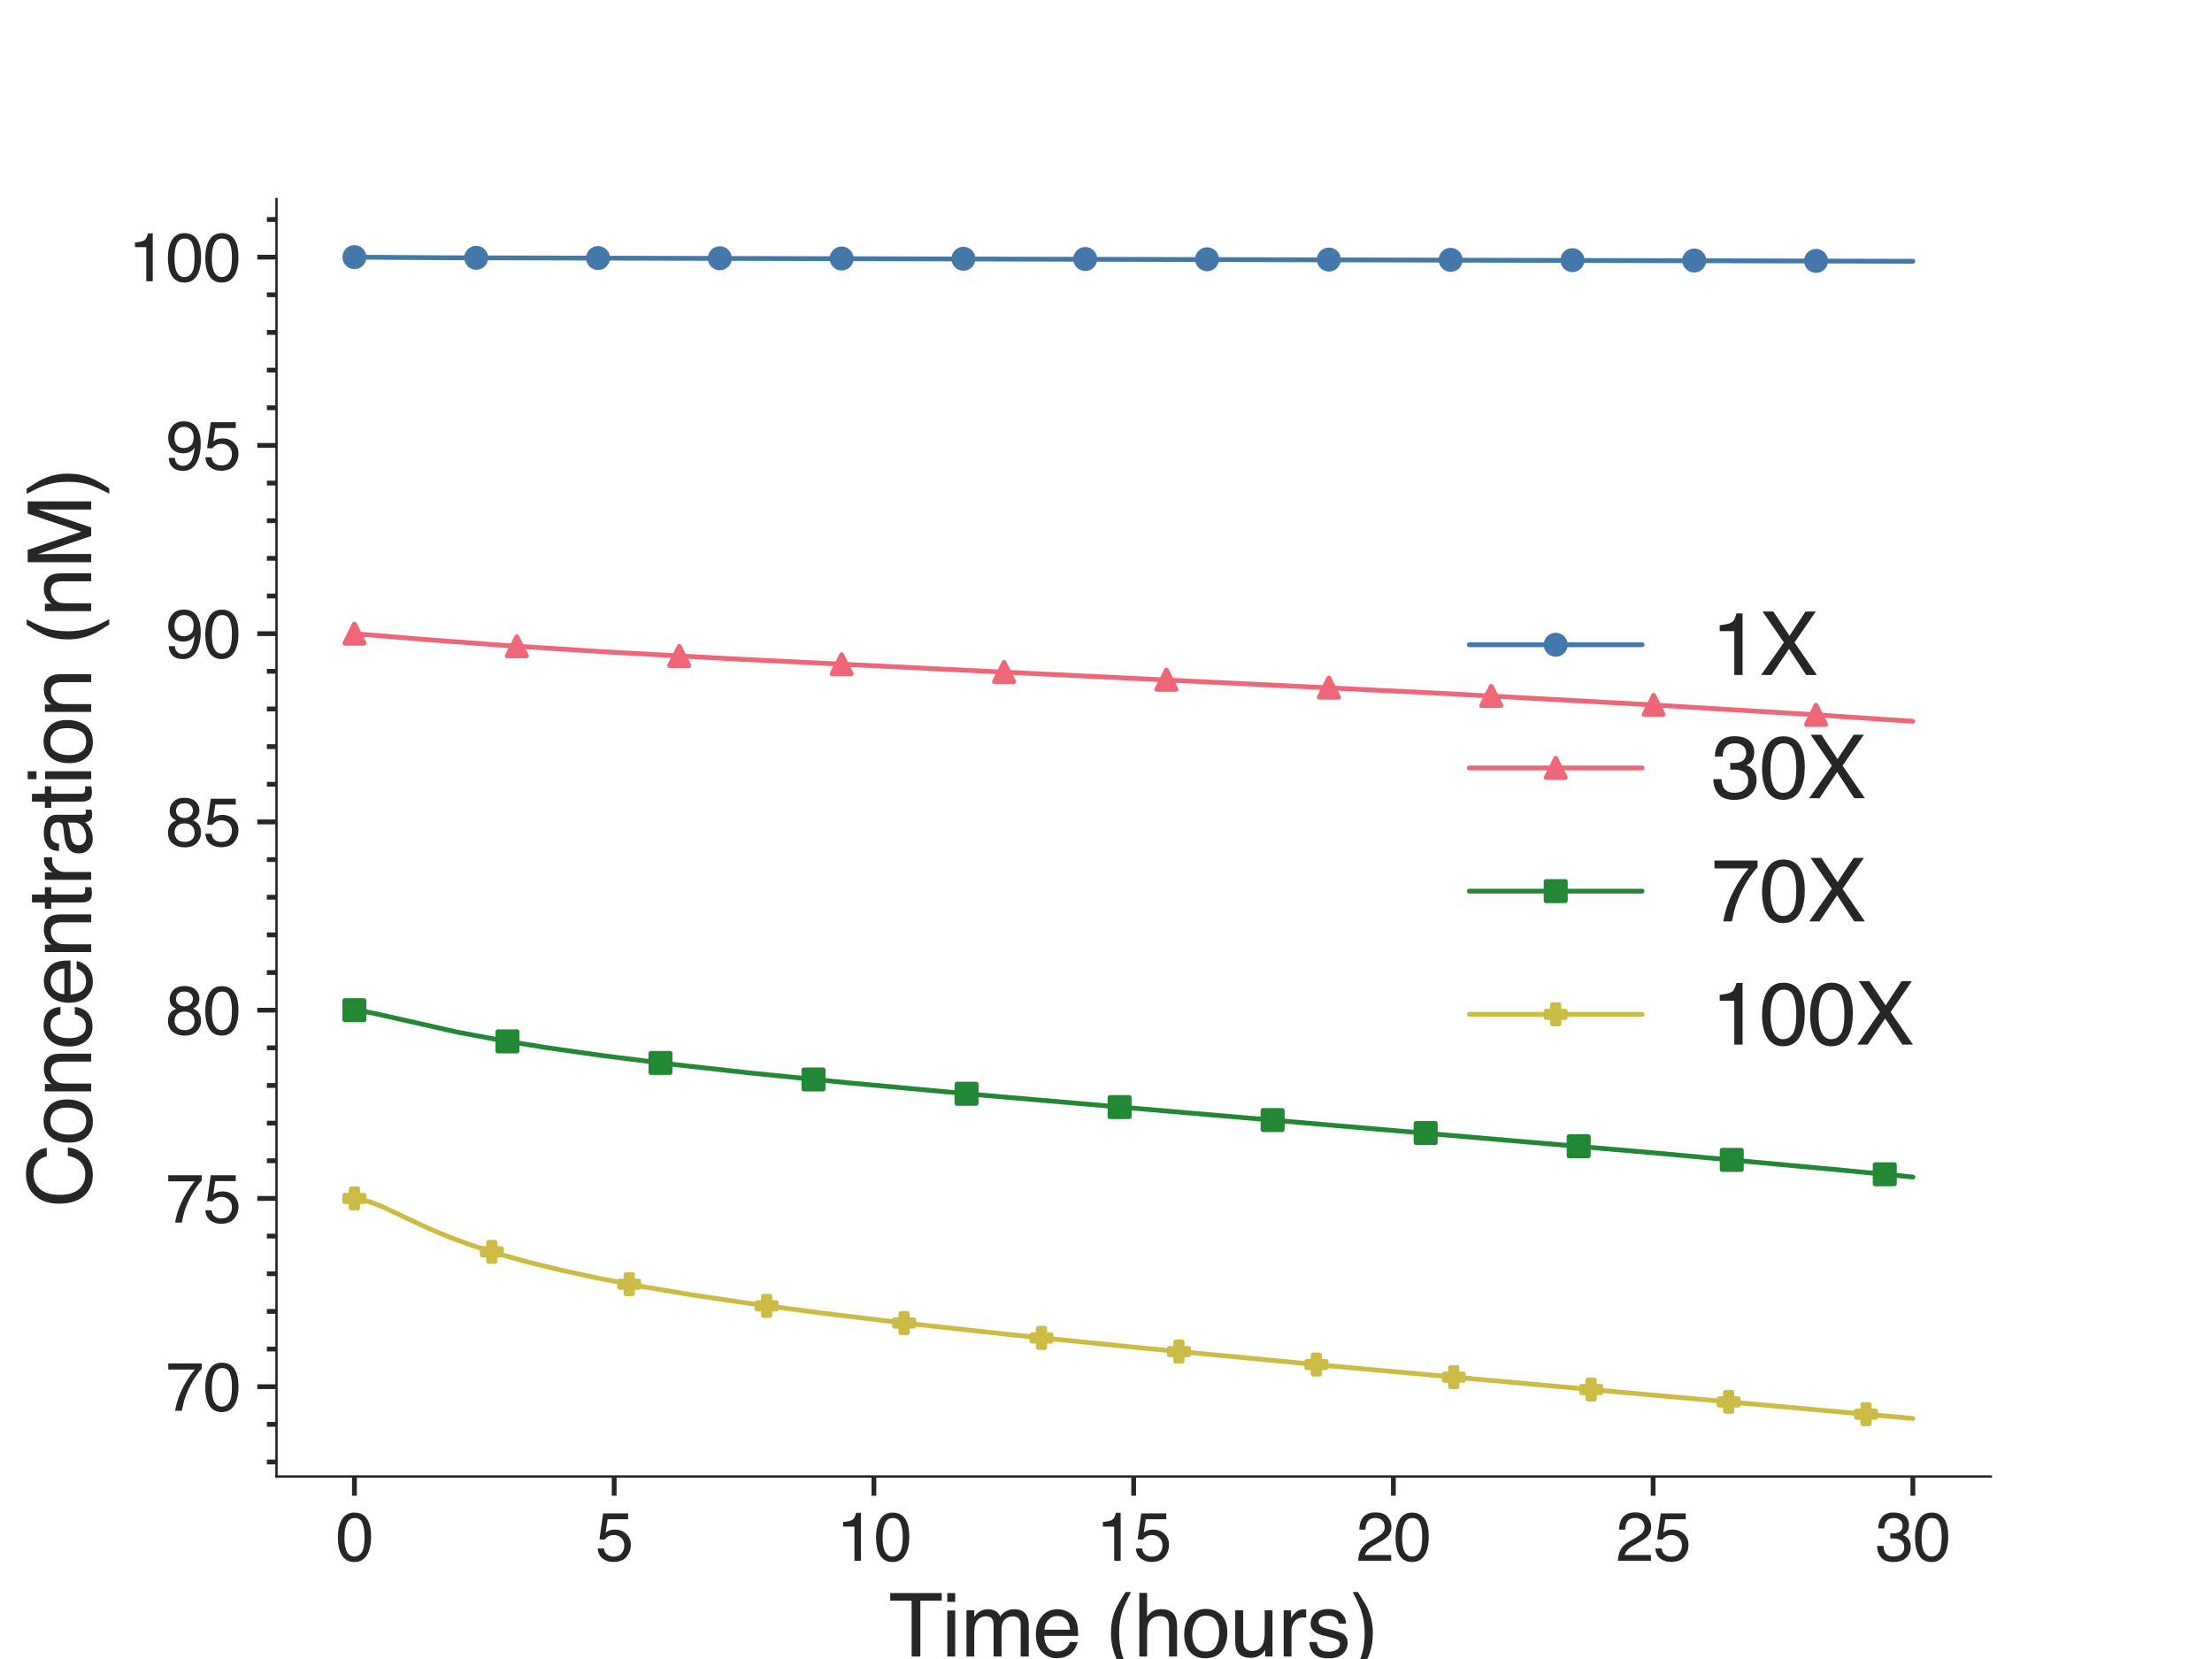 <?xml version="1.0" encoding="utf-8" standalone="no"?>
<!DOCTYPE svg PUBLIC "-//W3C//DTD SVG 1.1//EN"
  "http://www.w3.org/Graphics/SVG/1.1/DTD/svg11.dtd">
<svg xmlns:xlink="http://www.w3.org/1999/xlink" width="460.8pt" height="345.6pt" viewBox="0 0 460.8 345.6" xmlns="http://www.w3.org/2000/svg" version="1.1">
 <defs>
  <style type="text/css">*{stroke-linejoin: round; stroke-linecap: butt}</style>
 </defs>
 <g id="figure_1">
  <g id="patch_1">
   <path d="M 0 345.6 
L 460.8 345.6 
L 460.8 0 
L 0 0 
z
" style="fill: #ffffff"/>
  </g>
  <g id="axes_1">
   <g id="patch_2">
    <path d="M 57.6 307.584 
L 414.72 307.584 
L 414.72 41.472 
L 57.6 41.472 
z
" style="fill: #ffffff"/>
   </g>
   <g id="matplotlib.axis_1">
    <g id="xtick_1">
     <g id="line2d_1">
      <defs>
       <path id="mb71933f992" d="M 0 0 
L 0 4 
" style="stroke: #262626"/>
      </defs>
      <g>
       <use xlink:href="#mb71933f992" x="73.833" y="307.584" style="fill: #262626; stroke: #262626"/>
      </g>
     </g>
     <g id="text_1">
      <!-- 0 -->
      <g style="fill: #262626" transform="translate(69.94 325.127)scale(0.14 -0.14)">
       <defs>
        <path id="Helvetica-30" d="M 1731 4475 
Q 2600 4475 2988 3759 
Q 3288 3206 3288 2244 
Q 3288 1331 3016 734 
Q 2622 -122 1728 -122 
Q 922 -122 528 578 
Q 200 1163 200 2147 
Q 200 2909 397 3456 
Q 766 4475 1731 4475 
z
M 1725 391 
Q 2163 391 2422 778 
Q 2681 1166 2681 2222 
Q 2681 2984 2493 3476 
Q 2306 3969 1766 3969 
Q 1269 3969 1039 3501 
Q 809 3034 809 2125 
Q 809 1441 956 1025 
Q 1181 391 1725 391 
z
" transform="scale(0.016)"/>
       </defs>
       <use xlink:href="#Helvetica-30"/>
      </g>
     </g>
    </g>
    <g id="xtick_2">
     <g id="line2d_2">
      <g>
       <use xlink:href="#mb71933f992" x="127.942" y="307.584" style="fill: #262626; stroke: #262626"/>
      </g>
     </g>
     <g id="text_2">
      <!-- 5 -->
      <g style="fill: #262626" transform="translate(124.049 325.127)scale(0.14 -0.14)">
       <defs>
        <path id="Helvetica-35" d="M 791 1141 
Q 847 659 1238 475 
Q 1438 381 1700 381 
Q 2200 381 2440 700 
Q 2681 1019 2681 1406 
Q 2681 1875 2395 2131 
Q 2109 2388 1709 2388 
Q 1419 2388 1211 2275 
Q 1003 2163 856 1963 
L 369 1991 
L 709 4400 
L 3034 4400 
L 3034 3856 
L 1131 3856 
L 941 2613 
Q 1097 2731 1238 2791 
Q 1488 2894 1816 2894 
Q 2431 2894 2859 2497 
Q 3288 2100 3288 1491 
Q 3288 856 2895 371 
Q 2503 -113 1644 -113 
Q 1097 -113 676 195 
Q 256 503 206 1141 
L 791 1141 
z
" transform="scale(0.016)"/>
       </defs>
       <use xlink:href="#Helvetica-35"/>
      </g>
     </g>
    </g>
    <g id="xtick_3">
     <g id="line2d_3">
      <g>
       <use xlink:href="#mb71933f992" x="182.051" y="307.584" style="fill: #262626; stroke: #262626"/>
      </g>
     </g>
     <g id="text_3">
      <!-- 10 -->
      <g style="fill: #262626" transform="translate(174.266 325.127)scale(0.14 -0.14)">
       <defs>
        <path id="Helvetica-31" d="M 613 3169 
L 613 3600 
Q 1222 3659 1462 3798 
Q 1703 3938 1822 4456 
L 2266 4456 
L 2266 0 
L 1666 0 
L 1666 3169 
L 613 3169 
z
" transform="scale(0.016)"/>
       </defs>
       <use xlink:href="#Helvetica-31"/>
       <use xlink:href="#Helvetica-30" x="55.615"/>
      </g>
     </g>
    </g>
    <g id="xtick_4">
     <g id="line2d_4">
      <g>
       <use xlink:href="#mb71933f992" x="236.16" y="307.584" style="fill: #262626; stroke: #262626"/>
      </g>
     </g>
     <g id="text_4">
      <!-- 15 -->
      <g style="fill: #262626" transform="translate(228.375 325.127)scale(0.14 -0.14)">
       <use xlink:href="#Helvetica-31"/>
       <use xlink:href="#Helvetica-35" x="55.615"/>
      </g>
     </g>
    </g>
    <g id="xtick_5">
     <g id="line2d_5">
      <g>
       <use xlink:href="#mb71933f992" x="290.269" y="307.584" style="fill: #262626; stroke: #262626"/>
      </g>
     </g>
     <g id="text_5">
      <!-- 20 -->
      <g style="fill: #262626" transform="translate(282.484 325.127)scale(0.14 -0.14)">
       <defs>
        <path id="Helvetica-32" d="M 200 0 
Q 231 578 439 1006 
Q 647 1434 1250 1784 
L 1850 2131 
Q 2253 2366 2416 2531 
Q 2672 2791 2672 3125 
Q 2672 3516 2437 3745 
Q 2203 3975 1813 3975 
Q 1234 3975 1013 3538 
Q 894 3303 881 2888 
L 309 2888 
Q 319 3472 525 3841 
Q 891 4491 1816 4491 
Q 2584 4491 2939 4075 
Q 3294 3659 3294 3150 
Q 3294 2613 2916 2231 
Q 2697 2009 2131 1694 
L 1703 1456 
Q 1397 1288 1222 1134 
Q 909 863 828 531 
L 3272 531 
L 3272 0 
L 200 0 
z
" transform="scale(0.016)"/>
       </defs>
       <use xlink:href="#Helvetica-32"/>
       <use xlink:href="#Helvetica-30" x="55.615"/>
      </g>
     </g>
    </g>
    <g id="xtick_6">
     <g id="line2d_6">
      <g>
       <use xlink:href="#mb71933f992" x="344.378" y="307.584" style="fill: #262626; stroke: #262626"/>
      </g>
     </g>
     <g id="text_6">
      <!-- 25 -->
      <g style="fill: #262626" transform="translate(336.593 325.127)scale(0.14 -0.14)">
       <use xlink:href="#Helvetica-32"/>
       <use xlink:href="#Helvetica-35" x="55.615"/>
      </g>
     </g>
    </g>
    <g id="xtick_7">
     <g id="line2d_7">
      <g>
       <use xlink:href="#mb71933f992" x="398.487" y="307.584" style="fill: #262626; stroke: #262626"/>
      </g>
     </g>
     <g id="text_7">
      <!-- 30 -->
      <g style="fill: #262626" transform="translate(390.702 325.127)scale(0.14 -0.14)">
       <defs>
        <path id="Helvetica-33" d="M 1663 -122 
Q 869 -122 511 314 
Q 153 750 153 1375 
L 741 1375 
Q 778 941 903 744 
Q 1122 391 1694 391 
Q 2138 391 2406 628 
Q 2675 866 2675 1241 
Q 2675 1703 2392 1887 
Q 2109 2072 1606 2072 
Q 1550 2072 1492 2070 
Q 1434 2069 1375 2066 
L 1375 2563 
Q 1463 2553 1522 2550 
Q 1581 2547 1650 2547 
Q 1966 2547 2169 2647 
Q 2525 2822 2525 3272 
Q 2525 3606 2287 3787 
Q 2050 3969 1734 3969 
Q 1172 3969 956 3594 
Q 838 3388 822 3006 
L 266 3006 
Q 266 3506 466 3856 
Q 809 4481 1675 4481 
Q 2359 4481 2734 4176 
Q 3109 3872 3109 3294 
Q 3109 2881 2888 2625 
Q 2750 2466 2531 2375 
Q 2884 2278 3082 2001 
Q 3281 1725 3281 1325 
Q 3281 684 2859 281 
Q 2438 -122 1663 -122 
z
" transform="scale(0.016)"/>
       </defs>
       <use xlink:href="#Helvetica-33"/>
       <use xlink:href="#Helvetica-30" x="55.615"/>
      </g>
     </g>
    </g>
    <g id="text_8">
     <!-- Time (hours) -->
     <g style="fill: #262626" transform="translate(185.157 345.089)scale(0.18 -0.18)">
      <defs>
       <path id="Helvetica-54" d="M 3828 4591 
L 3828 4044 
L 2281 4044 
L 2281 0 
L 1650 0 
L 1650 4044 
L 103 4044 
L 103 4591 
L 3828 4591 
z
" transform="scale(0.016)"/>
       <path id="Helvetica-69" d="M 413 3331 
L 984 3331 
L 984 0 
L 413 0 
L 413 3331 
z
M 413 4591 
L 984 4591 
L 984 3953 
L 413 3953 
L 413 4591 
z
" transform="scale(0.016)"/>
       <path id="Helvetica-6d" d="M 413 3347 
L 969 3347 
L 969 2872 
Q 1169 3119 1331 3231 
Q 1609 3422 1963 3422 
Q 2363 3422 2606 3225 
Q 2744 3113 2856 2894 
Q 3044 3163 3297 3292 
Q 3550 3422 3866 3422 
Q 4541 3422 4784 2934 
Q 4916 2672 4916 2228 
L 4916 0 
L 4331 0 
L 4331 2325 
Q 4331 2659 4164 2784 
Q 3997 2909 3756 2909 
Q 3425 2909 3186 2687 
Q 2947 2466 2947 1947 
L 2947 0 
L 2375 0 
L 2375 2184 
Q 2375 2525 2294 2681 
Q 2166 2916 1816 2916 
Q 1497 2916 1236 2669 
Q 975 2422 975 1775 
L 975 0 
L 413 0 
L 413 3347 
z
" transform="scale(0.016)"/>
       <path id="Helvetica-65" d="M 1806 3422 
Q 2163 3422 2497 3255 
Q 2831 3088 3006 2822 
Q 3175 2569 3231 2231 
Q 3281 2000 3281 1494 
L 828 1494 
Q 844 984 1069 676 
Q 1294 369 1766 369 
Q 2206 369 2469 659 
Q 2619 828 2681 1050 
L 3234 1050 
Q 3213 866 3089 639 
Q 2966 413 2813 269 
Q 2556 19 2178 -69 
Q 1975 -119 1719 -119 
Q 1094 -119 659 336 
Q 225 791 225 1609 
Q 225 2416 662 2919 
Q 1100 3422 1806 3422 
z
M 2703 1941 
Q 2669 2306 2544 2525 
Q 2313 2931 1772 2931 
Q 1384 2931 1121 2651 
Q 859 2372 844 1941 
L 2703 1941 
z
M 1753 3428 
L 1753 3428 
z
" transform="scale(0.016)"/>
       <path id="Helvetica-20" transform="scale(0.016)"/>
       <path id="Helvetica-28" d="M 1894 4666 
Q 1403 3713 1256 3263 
Q 1034 2578 1034 1681 
Q 1034 775 1288 25 
Q 1444 -438 1903 -1306 
L 1525 -1306 
Q 1069 -594 959 -397 
Q 850 -200 722 138 
Q 547 600 478 1125 
Q 444 1397 444 1644 
Q 444 2569 734 3291 
Q 919 3750 1503 4666 
L 1894 4666 
z
" transform="scale(0.016)"/>
       <path id="Helvetica-68" d="M 413 4606 
L 975 4606 
L 975 2894 
Q 1175 3147 1334 3250 
Q 1606 3428 2013 3428 
Q 2741 3428 3000 2919 
Q 3141 2641 3141 2147 
L 3141 0 
L 2563 0 
L 2563 2109 
Q 2563 2478 2469 2650 
Q 2316 2925 1894 2925 
Q 1544 2925 1259 2684 
Q 975 2444 975 1775 
L 975 0 
L 413 0 
L 413 4606 
z
" transform="scale(0.016)"/>
       <path id="Helvetica-6f" d="M 1741 363 
Q 2300 363 2508 786 
Q 2716 1209 2716 1728 
Q 2716 2197 2566 2491 
Q 2328 2953 1747 2953 
Q 1231 2953 997 2559 
Q 763 2166 763 1609 
Q 763 1075 997 719 
Q 1231 363 1741 363 
z
M 1763 3444 
Q 2409 3444 2856 3012 
Q 3303 2581 3303 1744 
Q 3303 934 2909 406 
Q 2516 -122 1688 -122 
Q 997 -122 590 345 
Q 184 813 184 1600 
Q 184 2444 612 2944 
Q 1041 3444 1763 3444 
z
M 1744 3428 
L 1744 3428 
z
" transform="scale(0.016)"/>
       <path id="Helvetica-75" d="M 975 3347 
L 975 1125 
Q 975 869 1056 706 
Q 1206 406 1616 406 
Q 2203 406 2416 931 
Q 2531 1213 2531 1703 
L 2531 3347 
L 3094 3347 
L 3094 0 
L 2563 0 
L 2569 494 
Q 2459 303 2297 172 
Q 1975 -91 1516 -91 
Q 800 -91 541 388 
Q 400 644 400 1072 
L 400 3347 
L 975 3347 
z
M 1747 3428 
L 1747 3428 
z
" transform="scale(0.016)"/>
       <path id="Helvetica-72" d="M 428 3347 
L 963 3347 
L 963 2769 
Q 1028 2938 1284 3180 
Q 1541 3422 1875 3422 
Q 1891 3422 1928 3419 
Q 1966 3416 2056 3406 
L 2056 2813 
Q 2006 2822 1964 2825 
Q 1922 2828 1872 2828 
Q 1447 2828 1219 2554 
Q 991 2281 991 1925 
L 991 0 
L 428 0 
L 428 3347 
z
" transform="scale(0.016)"/>
       <path id="Helvetica-73" d="M 747 1050 
Q 772 769 888 619 
Q 1100 347 1625 347 
Q 1938 347 2175 483 
Q 2413 619 2413 903 
Q 2413 1119 2222 1231 
Q 2100 1300 1741 1391 
L 1294 1503 
Q 866 1609 663 1741 
Q 300 1969 300 2372 
Q 300 2847 642 3140 
Q 984 3434 1563 3434 
Q 2319 3434 2653 2991 
Q 2863 2709 2856 2384 
L 2325 2384 
Q 2309 2575 2191 2731 
Q 1997 2953 1519 2953 
Q 1200 2953 1036 2831 
Q 872 2709 872 2509 
Q 872 2291 1088 2159 
Q 1213 2081 1456 2022 
L 1828 1931 
Q 2434 1784 2641 1647 
Q 2969 1431 2969 969 
Q 2969 522 2630 197 
Q 2291 -128 1597 -128 
Q 850 -128 539 211 
Q 228 550 206 1050 
L 747 1050 
z
M 1578 3428 
L 1578 3428 
z
" transform="scale(0.016)"/>
       <path id="Helvetica-29" d="M 222 -1306 
Q 719 -338 863 106 
Q 1081 778 1081 1681 
Q 1081 2584 828 3334 
Q 672 3797 213 4666 
L 591 4666 
Q 1072 3897 1173 3717 
Q 1275 3538 1394 3222 
Q 1544 2831 1608 2450 
Q 1672 2069 1672 1716 
Q 1672 791 1378 66 
Q 1194 -400 613 -1306 
L 222 -1306 
z
" transform="scale(0.016)"/>
      </defs>
      <use xlink:href="#Helvetica-54"/>
      <use xlink:href="#Helvetica-69" x="61.084"/>
      <use xlink:href="#Helvetica-6d" x="83.301"/>
      <use xlink:href="#Helvetica-65" x="166.602"/>
      <use xlink:href="#Helvetica-20" x="222.217"/>
      <use xlink:href="#Helvetica-28" x="250"/>
      <use xlink:href="#Helvetica-68" x="283.301"/>
      <use xlink:href="#Helvetica-6f" x="338.916"/>
      <use xlink:href="#Helvetica-75" x="394.531"/>
      <use xlink:href="#Helvetica-72" x="450.146"/>
      <use xlink:href="#Helvetica-73" x="483.447"/>
      <use xlink:href="#Helvetica-29" x="533.447"/>
     </g>
    </g>
   </g>
   <g id="matplotlib.axis_2">
    <g id="ytick_1">
     <g id="line2d_8">
      <defs>
       <path id="m2bfbd1e7ab" d="M 0 0 
L -4 0 
" style="stroke: #262626"/>
      </defs>
      <g>
       <use xlink:href="#m2bfbd1e7ab" x="57.6" y="288.872" style="fill: #262626; stroke: #262626"/>
      </g>
     </g>
     <g id="text_9">
      <!-- 70 -->
      <g style="fill: #262626" transform="translate(34.529 293.894)scale(0.14 -0.14)">
       <defs>
        <path id="Helvetica-37" d="M 3347 4400 
L 3347 3909 
Q 3131 3700 2773 3181 
Q 2416 2663 2141 2063 
Q 1869 1478 1728 997 
Q 1638 688 1494 0 
L 872 0 
Q 1084 1281 1809 2550 
Q 2238 3294 2709 3834 
L 234 3834 
L 234 4400 
L 3347 4400 
z
" transform="scale(0.016)"/>
       </defs>
       <use xlink:href="#Helvetica-37"/>
       <use xlink:href="#Helvetica-30" x="55.615"/>
      </g>
     </g>
    </g>
    <g id="ytick_2">
     <g id="line2d_9">
      <g>
       <use xlink:href="#m2bfbd1e7ab" x="57.6" y="249.655" style="fill: #262626; stroke: #262626"/>
      </g>
     </g>
     <g id="text_10">
      <!-- 75 -->
      <g style="fill: #262626" transform="translate(34.529 254.676)scale(0.14 -0.14)">
       <use xlink:href="#Helvetica-37"/>
       <use xlink:href="#Helvetica-35" x="55.615"/>
      </g>
     </g>
    </g>
    <g id="ytick_3">
     <g id="line2d_10">
      <g>
       <use xlink:href="#m2bfbd1e7ab" x="57.6" y="210.438" style="fill: #262626; stroke: #262626"/>
      </g>
     </g>
     <g id="text_11">
      <!-- 80 -->
      <g style="fill: #262626" transform="translate(34.529 215.459)scale(0.14 -0.14)">
       <defs>
        <path id="Helvetica-38" d="M 1741 2600 
Q 2113 2600 2322 2808 
Q 2531 3016 2531 3303 
Q 2531 3553 2331 3762 
Q 2131 3972 1722 3972 
Q 1316 3972 1134 3762 
Q 953 3553 953 3272 
Q 953 2956 1187 2778 
Q 1422 2600 1741 2600 
z
M 1775 384 
Q 2166 384 2423 595 
Q 2681 806 2681 1225 
Q 2681 1659 2415 1884 
Q 2150 2109 1734 2109 
Q 1331 2109 1076 1879 
Q 822 1650 822 1244 
Q 822 894 1055 639 
Q 1288 384 1775 384 
z
M 975 2384 
Q 741 2484 609 2619 
Q 363 2869 363 3269 
Q 363 3769 725 4128 
Q 1088 4488 1753 4488 
Q 2397 4488 2762 4148 
Q 3128 3809 3128 3356 
Q 3128 2938 2916 2678 
Q 2797 2531 2547 2391 
Q 2825 2263 2984 2097 
Q 3281 1784 3281 1284 
Q 3281 694 2884 283 
Q 2488 -128 1763 -128 
Q 1109 -128 657 226 
Q 206 581 206 1256 
Q 206 1653 400 1942 
Q 594 2231 975 2384 
z
" transform="scale(0.016)"/>
       </defs>
       <use xlink:href="#Helvetica-38"/>
       <use xlink:href="#Helvetica-30" x="55.615"/>
      </g>
     </g>
    </g>
    <g id="ytick_4">
     <g id="line2d_11">
      <g>
       <use xlink:href="#m2bfbd1e7ab" x="57.6" y="171.22" style="fill: #262626; stroke: #262626"/>
      </g>
     </g>
     <g id="text_12">
      <!-- 85 -->
      <g style="fill: #262626" transform="translate(34.529 176.242)scale(0.14 -0.14)">
       <use xlink:href="#Helvetica-38"/>
       <use xlink:href="#Helvetica-35" x="55.615"/>
      </g>
     </g>
    </g>
    <g id="ytick_5">
     <g id="line2d_12">
      <g>
       <use xlink:href="#m2bfbd1e7ab" x="57.6" y="132.003" style="fill: #262626; stroke: #262626"/>
      </g>
     </g>
     <g id="text_13">
      <!-- 90 -->
      <g style="fill: #262626" transform="translate(34.529 137.024)scale(0.14 -0.14)">
       <defs>
        <path id="Helvetica-39" d="M 850 1081 
Q 875 616 1209 438 
Q 1381 344 1597 344 
Q 2000 344 2284 680 
Q 2569 1016 2688 2044 
Q 2500 1747 2223 1626 
Q 1947 1506 1628 1506 
Q 981 1506 604 1909 
Q 228 2313 228 2947 
Q 228 3556 600 4018 
Q 972 4481 1697 4481 
Q 2675 4481 3047 3600 
Q 3253 3116 3253 2388 
Q 3253 1566 3006 931 
Q 2597 -125 1619 -125 
Q 963 -125 622 219 
Q 281 563 281 1081 
L 850 1081 
z
M 1703 2000 
Q 2038 2000 2314 2220 
Q 2591 2441 2591 2991 
Q 2591 3484 2342 3726 
Q 2094 3969 1709 3969 
Q 1297 3969 1055 3692 
Q 813 3416 813 2953 
Q 813 2516 1025 2258 
Q 1238 2000 1703 2000 
z
" transform="scale(0.016)"/>
       </defs>
       <use xlink:href="#Helvetica-39"/>
       <use xlink:href="#Helvetica-30" x="55.615"/>
      </g>
     </g>
    </g>
    <g id="ytick_6">
     <g id="line2d_13">
      <g>
       <use xlink:href="#m2bfbd1e7ab" x="57.6" y="92.785" style="fill: #262626; stroke: #262626"/>
      </g>
     </g>
     <g id="text_14">
      <!-- 95 -->
      <g style="fill: #262626" transform="translate(34.529 97.807)scale(0.14 -0.14)">
       <use xlink:href="#Helvetica-39"/>
       <use xlink:href="#Helvetica-35" x="55.615"/>
      </g>
     </g>
    </g>
    <g id="ytick_7">
     <g id="line2d_14">
      <g>
       <use xlink:href="#m2bfbd1e7ab" x="57.6" y="53.568" style="fill: #262626; stroke: #262626"/>
      </g>
     </g>
     <g id="text_15">
      <!-- 100 -->
      <g style="fill: #262626" transform="translate(26.744 58.589)scale(0.14 -0.14)">
       <use xlink:href="#Helvetica-31"/>
       <use xlink:href="#Helvetica-30" x="55.615"/>
       <use xlink:href="#Helvetica-30" x="111.23"/>
      </g>
     </g>
    </g>
    <g id="ytick_8">
     <g id="line2d_15">
      <defs>
       <path id="mfc5951a2f0" d="M 0 0 
L -2 0 
" style="stroke: #262626"/>
      </defs>
      <g>
       <use xlink:href="#mfc5951a2f0" x="57.6" y="304.559" style="fill: #262626; stroke: #262626"/>
      </g>
     </g>
    </g>
    <g id="ytick_9">
     <g id="line2d_16">
      <g>
       <use xlink:href="#mfc5951a2f0" x="57.6" y="296.716" style="fill: #262626; stroke: #262626"/>
      </g>
     </g>
    </g>
    <g id="ytick_10">
     <g id="line2d_17">
      <g>
       <use xlink:href="#mfc5951a2f0" x="57.6" y="281.029" style="fill: #262626; stroke: #262626"/>
      </g>
     </g>
    </g>
    <g id="ytick_11">
     <g id="line2d_18">
      <g>
       <use xlink:href="#mfc5951a2f0" x="57.6" y="273.185" style="fill: #262626; stroke: #262626"/>
      </g>
     </g>
    </g>
    <g id="ytick_12">
     <g id="line2d_19">
      <g>
       <use xlink:href="#mfc5951a2f0" x="57.6" y="265.342" style="fill: #262626; stroke: #262626"/>
      </g>
     </g>
    </g>
    <g id="ytick_13">
     <g id="line2d_20">
      <g>
       <use xlink:href="#mfc5951a2f0" x="57.6" y="257.499" style="fill: #262626; stroke: #262626"/>
      </g>
     </g>
    </g>
    <g id="ytick_14">
     <g id="line2d_21">
      <g>
       <use xlink:href="#mfc5951a2f0" x="57.6" y="241.812" style="fill: #262626; stroke: #262626"/>
      </g>
     </g>
    </g>
    <g id="ytick_15">
     <g id="line2d_22">
      <g>
       <use xlink:href="#mfc5951a2f0" x="57.6" y="233.968" style="fill: #262626; stroke: #262626"/>
      </g>
     </g>
    </g>
    <g id="ytick_16">
     <g id="line2d_23">
      <g>
       <use xlink:href="#mfc5951a2f0" x="57.6" y="226.125" style="fill: #262626; stroke: #262626"/>
      </g>
     </g>
    </g>
    <g id="ytick_17">
     <g id="line2d_24">
      <g>
       <use xlink:href="#mfc5951a2f0" x="57.6" y="218.281" style="fill: #262626; stroke: #262626"/>
      </g>
     </g>
    </g>
    <g id="ytick_18">
     <g id="line2d_25">
      <g>
       <use xlink:href="#mfc5951a2f0" x="57.6" y="202.594" style="fill: #262626; stroke: #262626"/>
      </g>
     </g>
    </g>
    <g id="ytick_19">
     <g id="line2d_26">
      <g>
       <use xlink:href="#mfc5951a2f0" x="57.6" y="194.751" style="fill: #262626; stroke: #262626"/>
      </g>
     </g>
    </g>
    <g id="ytick_20">
     <g id="line2d_27">
      <g>
       <use xlink:href="#mfc5951a2f0" x="57.6" y="186.907" style="fill: #262626; stroke: #262626"/>
      </g>
     </g>
    </g>
    <g id="ytick_21">
     <g id="line2d_28">
      <g>
       <use xlink:href="#mfc5951a2f0" x="57.6" y="179.064" style="fill: #262626; stroke: #262626"/>
      </g>
     </g>
    </g>
    <g id="ytick_22">
     <g id="line2d_29">
      <g>
       <use xlink:href="#mfc5951a2f0" x="57.6" y="163.377" style="fill: #262626; stroke: #262626"/>
      </g>
     </g>
    </g>
    <g id="ytick_23">
     <g id="line2d_30">
      <g>
       <use xlink:href="#mfc5951a2f0" x="57.6" y="155.533" style="fill: #262626; stroke: #262626"/>
      </g>
     </g>
    </g>
    <g id="ytick_24">
     <g id="line2d_31">
      <g>
       <use xlink:href="#mfc5951a2f0" x="57.6" y="147.69" style="fill: #262626; stroke: #262626"/>
      </g>
     </g>
    </g>
    <g id="ytick_25">
     <g id="line2d_32">
      <g>
       <use xlink:href="#mfc5951a2f0" x="57.6" y="139.846" style="fill: #262626; stroke: #262626"/>
      </g>
     </g>
    </g>
    <g id="ytick_26">
     <g id="line2d_33">
      <g>
       <use xlink:href="#mfc5951a2f0" x="57.6" y="124.159" style="fill: #262626; stroke: #262626"/>
      </g>
     </g>
    </g>
    <g id="ytick_27">
     <g id="line2d_34">
      <g>
       <use xlink:href="#mfc5951a2f0" x="57.6" y="116.316" style="fill: #262626; stroke: #262626"/>
      </g>
     </g>
    </g>
    <g id="ytick_28">
     <g id="line2d_35">
      <g>
       <use xlink:href="#mfc5951a2f0" x="57.6" y="108.472" style="fill: #262626; stroke: #262626"/>
      </g>
     </g>
    </g>
    <g id="ytick_29">
     <g id="line2d_36">
      <g>
       <use xlink:href="#mfc5951a2f0" x="57.6" y="100.629" style="fill: #262626; stroke: #262626"/>
      </g>
     </g>
    </g>
    <g id="ytick_30">
     <g id="line2d_37">
      <g>
       <use xlink:href="#mfc5951a2f0" x="57.6" y="84.942" style="fill: #262626; stroke: #262626"/>
      </g>
     </g>
    </g>
    <g id="ytick_31">
     <g id="line2d_38">
      <g>
       <use xlink:href="#mfc5951a2f0" x="57.6" y="77.098" style="fill: #262626; stroke: #262626"/>
      </g>
     </g>
    </g>
    <g id="ytick_32">
     <g id="line2d_39">
      <g>
       <use xlink:href="#mfc5951a2f0" x="57.6" y="69.255" style="fill: #262626; stroke: #262626"/>
      </g>
     </g>
    </g>
    <g id="ytick_33">
     <g id="line2d_40">
      <g>
       <use xlink:href="#mfc5951a2f0" x="57.6" y="61.411" style="fill: #262626; stroke: #262626"/>
      </g>
     </g>
    </g>
    <g id="ytick_34">
     <g id="line2d_41">
      <g>
       <use xlink:href="#mfc5951a2f0" x="57.6" y="45.725" style="fill: #262626; stroke: #262626"/>
      </g>
     </g>
    </g>
    <g id="text_16">
     <!-- Concentration (nM) -->
     <g style="fill: #262626" transform="translate(18.992 251.554)rotate(-90)scale(0.18 -0.18)">
      <defs>
       <path id="Helvetica-43" d="M 2422 4716 
Q 3294 4716 3775 4256 
Q 4256 3797 4309 3213 
L 3703 3213 
Q 3600 3656 3292 3915 
Q 2984 4175 2428 4175 
Q 1750 4175 1333 3698 
Q 916 3222 916 2238 
Q 916 1431 1292 929 
Q 1669 428 2416 428 
Q 3103 428 3463 956 
Q 3653 1234 3747 1688 
L 4353 1688 
Q 4272 963 3816 472 
Q 3269 -119 2341 -119 
Q 1541 -119 997 366 
Q 281 1006 281 2344 
Q 281 3359 819 4009 
Q 1400 4716 2422 4716 
z
M 2297 4716 
L 2297 4716 
z
" transform="scale(0.016)"/>
       <path id="Helvetica-6e" d="M 413 3347 
L 947 3347 
L 947 2872 
Q 1184 3166 1450 3294 
Q 1716 3422 2041 3422 
Q 2753 3422 3003 2925 
Q 3141 2653 3141 2147 
L 3141 0 
L 2569 0 
L 2569 2109 
Q 2569 2416 2478 2603 
Q 2328 2916 1934 2916 
Q 1734 2916 1606 2875 
Q 1375 2806 1200 2600 
Q 1059 2434 1017 2257 
Q 975 2081 975 1753 
L 975 0 
L 413 0 
L 413 3347 
z
M 1734 3428 
L 1734 3428 
z
" transform="scale(0.016)"/>
       <path id="Helvetica-63" d="M 1703 3444 
Q 2269 3444 2623 3169 
Q 2978 2894 3050 2222 
L 2503 2222 
Q 2453 2531 2275 2736 
Q 2097 2941 1703 2941 
Q 1166 2941 934 2416 
Q 784 2075 784 1575 
Q 784 1072 996 728 
Q 1209 384 1666 384 
Q 2016 384 2220 598 
Q 2425 813 2503 1184 
L 3050 1184 
Q 2956 519 2581 211 
Q 2206 -97 1622 -97 
Q 966 -97 575 383 
Q 184 863 184 1581 
Q 184 2463 612 2953 
Q 1041 3444 1703 3444 
z
M 1616 3428 
L 1616 3428 
z
" transform="scale(0.016)"/>
       <path id="Helvetica-74" d="M 525 4281 
L 1094 4281 
L 1094 3347 
L 1628 3347 
L 1628 2888 
L 1094 2888 
L 1094 703 
Q 1094 528 1213 469 
Q 1278 434 1431 434 
Q 1472 434 1519 436 
Q 1566 438 1628 444 
L 1628 0 
Q 1531 -28 1426 -40 
Q 1322 -53 1200 -53 
Q 806 -53 665 148 
Q 525 350 525 672 
L 525 2888 
L 72 2888 
L 72 3347 
L 525 3347 
L 525 4281 
z
" transform="scale(0.016)"/>
       <path id="Helvetica-61" d="M 844 891 
Q 844 647 1022 506 
Q 1200 366 1444 366 
Q 1741 366 2019 503 
Q 2488 731 2488 1250 
L 2488 1703 
Q 2384 1638 2221 1594 
Q 2059 1550 1903 1531 
L 1563 1488 
Q 1256 1447 1103 1359 
Q 844 1213 844 891 
z
M 2206 2028 
Q 2400 2053 2466 2191 
Q 2503 2266 2503 2406 
Q 2503 2694 2298 2823 
Q 2094 2953 1713 2953 
Q 1272 2953 1088 2716 
Q 984 2584 953 2325 
L 428 2325 
Q 444 2944 830 3186 
Q 1216 3428 1725 3428 
Q 2316 3428 2684 3203 
Q 3050 2978 3050 2503 
L 3050 575 
Q 3050 488 3086 434 
Q 3122 381 3238 381 
Q 3275 381 3322 386 
Q 3369 391 3422 400 
L 3422 -16 
Q 3291 -53 3222 -62 
Q 3153 -72 3034 -72 
Q 2744 -72 2613 134 
Q 2544 244 2516 444 
Q 2344 219 2022 53 
Q 1700 -113 1313 -113 
Q 847 -113 551 170 
Q 256 453 256 878 
Q 256 1344 547 1600 
Q 838 1856 1309 1916 
L 2206 2028 
z
M 1741 3428 
L 1741 3428 
z
" transform="scale(0.016)"/>
       <path id="Helvetica-4d" d="M 472 4591 
L 1363 4591 
L 2681 709 
L 3991 4591 
L 4872 4591 
L 4872 0 
L 4281 0 
L 4281 2709 
Q 4281 2850 4287 3175 
Q 4294 3500 4294 3872 
L 2984 0 
L 2369 0 
L 1050 3872 
L 1050 3731 
Q 1050 3563 1058 3217 
Q 1066 2872 1066 2709 
L 1066 0 
L 472 0 
L 472 4591 
z
" transform="scale(0.016)"/>
      </defs>
      <use xlink:href="#Helvetica-43"/>
      <use xlink:href="#Helvetica-6f" x="72.217"/>
      <use xlink:href="#Helvetica-6e" x="127.832"/>
      <use xlink:href="#Helvetica-63" x="183.447"/>
      <use xlink:href="#Helvetica-65" x="233.447"/>
      <use xlink:href="#Helvetica-6e" x="289.062"/>
      <use xlink:href="#Helvetica-74" x="344.678"/>
      <use xlink:href="#Helvetica-72" x="372.461"/>
      <use xlink:href="#Helvetica-61" x="405.762"/>
      <use xlink:href="#Helvetica-74" x="461.377"/>
      <use xlink:href="#Helvetica-69" x="489.16"/>
      <use xlink:href="#Helvetica-6f" x="511.377"/>
      <use xlink:href="#Helvetica-6e" x="566.992"/>
      <use xlink:href="#Helvetica-20" x="622.607"/>
      <use xlink:href="#Helvetica-28" x="650.391"/>
      <use xlink:href="#Helvetica-6e" x="683.691"/>
      <use xlink:href="#Helvetica-4d" x="739.307"/>
      <use xlink:href="#Helvetica-29" x="822.607"/>
     </g>
    </g>
   </g>
   <g id="line2d_42">
    <path d="M 73.833 53.568 
L 92.05 53.692 
L 398.487 54.426 
L 398.487 54.426 
" clip-path="url(#pd9a4af07b8)" style="fill: none; stroke: #4477aa; stroke-linecap: round"/>
    <defs>
     <path id="mbbfcfd0d86" d="M 0 2 
C 0.53 2 1.039 1.789 1.414 1.414 
C 1.789 1.039 2 0.53 2 0 
C 2 -0.53 1.789 -1.039 1.414 -1.414 
C 1.039 -1.789 0.53 -2 0 -2 
C -0.53 -2 -1.039 -1.789 -1.414 -1.414 
C -1.789 -1.039 -2 -0.53 -2 0 
C -2 0.53 -1.789 1.039 -1.414 1.414 
C -1.039 1.789 -0.53 2 0 2 
z
" style="stroke: #4477aa"/>
    </defs>
    <g clip-path="url(#pd9a4af07b8)">
     <use xlink:href="#mbbfcfd0d86" x="73.833" y="53.568" style="fill: #4477aa; stroke: #4477aa"/>
     <use xlink:href="#mbbfcfd0d86" x="99.207" y="53.707" style="fill: #4477aa; stroke: #4477aa"/>
     <use xlink:href="#mbbfcfd0d86" x="124.58" y="53.757" style="fill: #4477aa; stroke: #4477aa"/>
     <use xlink:href="#mbbfcfd0d86" x="149.954" y="53.806" style="fill: #4477aa; stroke: #4477aa"/>
     <use xlink:href="#mbbfcfd0d86" x="175.328" y="53.854" style="fill: #4477aa; stroke: #4477aa"/>
     <use xlink:href="#mbbfcfd0d86" x="200.702" y="53.904" style="fill: #4477aa; stroke: #4477aa"/>
     <use xlink:href="#mbbfcfd0d86" x="226.076" y="53.955" style="fill: #4477aa; stroke: #4477aa"/>
     <use xlink:href="#mbbfcfd0d86" x="251.449" y="54.01" style="fill: #4477aa; stroke: #4477aa"/>
     <use xlink:href="#mbbfcfd0d86" x="276.823" y="54.068" style="fill: #4477aa; stroke: #4477aa"/>
     <use xlink:href="#mbbfcfd0d86" x="302.197" y="54.13" style="fill: #4477aa; stroke: #4477aa"/>
     <use xlink:href="#mbbfcfd0d86" x="327.571" y="54.197" style="fill: #4477aa; stroke: #4477aa"/>
     <use xlink:href="#mbbfcfd0d86" x="352.945" y="54.271" style="fill: #4477aa; stroke: #4477aa"/>
     <use xlink:href="#mbbfcfd0d86" x="378.318" y="54.353" style="fill: #4477aa; stroke: #4477aa"/>
    </g>
   </g>
   <g id="line2d_43">
    <path d="M 73.833 132.003 
L 88.146 133.187 
L 105.062 134.456 
L 125.882 135.779 
L 153.207 137.278 
L 196.147 139.386 
L 299.595 144.404 
L 342.535 146.741 
L 377.668 148.869 
L 398.487 150.259 
L 398.487 150.259 
" clip-path="url(#pd9a4af07b8)" style="fill: none; stroke: #ee6677; stroke-linecap: round"/>
    <defs>
     <path id="mf50e0f4fc8" d="M 0 -2 
L -2 2 
L 2 2 
z
" style="stroke: #ee6677; stroke-linejoin: miter"/>
    </defs>
    <g clip-path="url(#pd9a4af07b8)">
     <use xlink:href="#mf50e0f4fc8" x="73.833" y="132.003" style="fill: #ee6677; stroke: #ee6677; stroke-linejoin: miter"/>
     <use xlink:href="#mf50e0f4fc8" x="107.664" y="134.633" style="fill: #ee6677; stroke: #ee6677; stroke-linejoin: miter"/>
     <use xlink:href="#mf50e0f4fc8" x="141.496" y="136.659" style="fill: #ee6677; stroke: #ee6677; stroke-linejoin: miter"/>
     <use xlink:href="#mf50e0f4fc8" x="175.328" y="138.386" style="fill: #ee6677; stroke: #ee6677; stroke-linejoin: miter"/>
     <use xlink:href="#mf50e0f4fc8" x="209.16" y="140.001" style="fill: #ee6677; stroke: #ee6677; stroke-linejoin: miter"/>
     <use xlink:href="#mf50e0f4fc8" x="242.991" y="141.603" style="fill: #ee6677; stroke: #ee6677; stroke-linejoin: miter"/>
     <use xlink:href="#mf50e0f4fc8" x="276.823" y="143.249" style="fill: #ee6677; stroke: #ee6677; stroke-linejoin: miter"/>
     <use xlink:href="#mf50e0f4fc8" x="310.655" y="144.984" style="fill: #ee6677; stroke: #ee6677; stroke-linejoin: miter"/>
     <use xlink:href="#mf50e0f4fc8" x="344.487" y="146.853" style="fill: #ee6677; stroke: #ee6677; stroke-linejoin: miter"/>
     <use xlink:href="#mf50e0f4fc8" x="378.318" y="148.91" style="fill: #ee6677; stroke: #ee6677; stroke-linejoin: miter"/>
    </g>
   </g>
   <g id="line2d_44">
    <path d="M 73.833 210.438 
L 75.785 210.682 
L 79.038 211.344 
L 95.303 215.023 
L 103.761 216.6 
L 113.52 218.192 
L 125.231 219.865 
L 138.894 221.584 
L 155.81 223.474 
L 176.629 225.567 
L 204.605 228.139 
L 248.196 231.897 
L 344.487 240.157 
L 384.174 243.81 
L 398.487 245.195 
L 398.487 245.195 
" clip-path="url(#pd9a4af07b8)" style="fill: none; stroke: #228833; stroke-linecap: round"/>
    <defs>
     <path id="mf66b819a37" d="M -2 2 
L 2 2 
L 2 -2 
L -2 -2 
z
" style="stroke: #228833; stroke-linejoin: miter"/>
    </defs>
    <g clip-path="url(#pd9a4af07b8)">
     <use xlink:href="#mf66b819a37" x="73.833" y="210.438" style="fill: #228833; stroke: #228833; stroke-linejoin: miter"/>
     <use xlink:href="#mf66b819a37" x="105.713" y="216.936" style="fill: #228833; stroke: #228833; stroke-linejoin: miter"/>
     <use xlink:href="#mf66b819a37" x="137.593" y="221.429" style="fill: #228833; stroke: #228833; stroke-linejoin: miter"/>
     <use xlink:href="#mf66b819a37" x="169.472" y="224.87" style="fill: #228833; stroke: #228833; stroke-linejoin: miter"/>
     <use xlink:href="#mf66b819a37" x="201.352" y="227.849" style="fill: #228833; stroke: #228833; stroke-linejoin: miter"/>
     <use xlink:href="#mf66b819a37" x="233.232" y="230.625" style="fill: #228833; stroke: #228833; stroke-linejoin: miter"/>
     <use xlink:href="#mf66b819a37" x="265.112" y="233.326" style="fill: #228833; stroke: #228833; stroke-linejoin: miter"/>
     <use xlink:href="#mf66b819a37" x="296.992" y="236.026" style="fill: #228833; stroke: #228833; stroke-linejoin: miter"/>
     <use xlink:href="#mf66b819a37" x="328.872" y="238.777" style="fill: #228833; stroke: #228833; stroke-linejoin: miter"/>
     <use xlink:href="#mf66b819a37" x="360.752" y="241.626" style="fill: #228833; stroke: #228833; stroke-linejoin: miter"/>
     <use xlink:href="#mf66b819a37" x="392.632" y="244.623" style="fill: #228833; stroke: #228833; stroke-linejoin: miter"/>
    </g>
   </g>
   <g id="line2d_45">
    <path d="M 73.833 249.655 
L 75.134 249.836 
L 77.086 250.363 
L 79.688 251.382 
L 84.242 253.547 
L 89.447 255.975 
L 94.002 257.855 
L 98.556 259.51 
L 103.761 261.174 
L 109.616 262.819 
L 116.773 264.58 
L 124.58 266.263 
L 133.689 267.992 
L 144.099 269.739 
L 156.46 271.582 
L 171.424 273.575 
L 188.991 275.683 
L 211.112 278.104 
L 239.088 280.931 
L 277.474 284.569 
L 338.631 290.112 
L 398.487 295.488 
L 398.487 295.488 
" clip-path="url(#pd9a4af07b8)" style="fill: none; stroke: #ccbb44; stroke-linecap: round"/>
    <defs>
     <path id="m7195b0658a" d="M -0.667 2 
L 0.667 2 
L 0.667 0.667 
L 2 0.667 
L 2 -0.667 
L 0.667 -0.667 
L 0.667 -2 
L -0.667 -2 
L -0.667 -0.667 
L -2 -0.667 
L -2 0.667 
L -0.667 0.667 
z
" style="stroke: #ccbb44; stroke-linejoin: miter"/>
    </defs>
    <g clip-path="url(#pd9a4af07b8)">
     <use xlink:href="#m7195b0658a" x="73.833" y="249.655" style="fill: #ccbb44; stroke: #ccbb44; stroke-linejoin: miter"/>
     <use xlink:href="#m7195b0658a" x="102.46" y="260.778" style="fill: #ccbb44; stroke: #ccbb44; stroke-linejoin: miter"/>
     <use xlink:href="#m7195b0658a" x="131.086" y="267.519" style="fill: #ccbb44; stroke: #ccbb44; stroke-linejoin: miter"/>
     <use xlink:href="#m7195b0658a" x="159.713" y="272.035" style="fill: #ccbb44; stroke: #ccbb44; stroke-linejoin: miter"/>
     <use xlink:href="#m7195b0658a" x="188.34" y="275.609" style="fill: #ccbb44; stroke: #ccbb44; stroke-linejoin: miter"/>
     <use xlink:href="#m7195b0658a" x="216.967" y="278.713" style="fill: #ccbb44; stroke: #ccbb44; stroke-linejoin: miter"/>
     <use xlink:href="#m7195b0658a" x="245.594" y="281.563" style="fill: #ccbb44; stroke: #ccbb44; stroke-linejoin: miter"/>
     <use xlink:href="#m7195b0658a" x="274.221" y="284.268" style="fill: #ccbb44; stroke: #ccbb44; stroke-linejoin: miter"/>
     <use xlink:href="#m7195b0658a" x="302.848" y="286.891" style="fill: #ccbb44; stroke: #ccbb44; stroke-linejoin: miter"/>
     <use xlink:href="#m7195b0658a" x="331.474" y="289.47" style="fill: #ccbb44; stroke: #ccbb44; stroke-linejoin: miter"/>
     <use xlink:href="#m7195b0658a" x="360.101" y="292.034" style="fill: #ccbb44; stroke: #ccbb44; stroke-linejoin: miter"/>
     <use xlink:href="#m7195b0658a" x="388.728" y="294.606" style="fill: #ccbb44; stroke: #ccbb44; stroke-linejoin: miter"/>
    </g>
   </g>
   <g id="patch_3">
    <path d="M 57.6 307.584 
L 57.6 41.472 
" style="fill: none; stroke: #262626; stroke-width: 0.5; stroke-linejoin: miter; stroke-linecap: square"/>
   </g>
   <g id="patch_4">
    <path d="M 57.6 307.584 
L 414.72 307.584 
" style="fill: none; stroke: #262626; stroke-width: 0.5; stroke-linejoin: miter; stroke-linecap: square"/>
   </g>
   <g id="legend_1">
    <g id="line2d_46">
     <path d="M 306.084 134.312 
L 324.084 134.312 
L 342.084 134.312 
" style="fill: none; stroke: #4477aa; stroke-linecap: round"/>
     <g>
      <use xlink:href="#mbbfcfd0d86" x="324.084" y="134.312" style="fill: #4477aa; stroke: #4477aa"/>
     </g>
    </g>
    <g id="text_17">
     <!-- 1X -->
     <g style="fill: #262626" transform="translate(356.484 140.612)scale(0.18 -0.18)">
      <defs>
       <path id="Helvetica-58" d="M 881 0 
L 131 0 
L 1775 2353 
L 234 4591 
L 1013 4591 
L 2184 2834 
L 3347 4591 
L 4088 4591 
L 2547 2353 
L 4163 0 
L 3391 0 
L 2153 1888 
L 881 0 
z
" transform="scale(0.016)"/>
      </defs>
      <use xlink:href="#Helvetica-31"/>
      <use xlink:href="#Helvetica-58" x="55.615"/>
     </g>
    </g>
    <g id="line2d_47">
     <path d="M 306.084 159.976 
L 324.084 159.976 
L 342.084 159.976 
" style="fill: none; stroke: #ee6677; stroke-linecap: round"/>
     <g>
      <use xlink:href="#mf50e0f4fc8" x="324.084" y="159.976" style="fill: #ee6677; stroke: #ee6677; stroke-linejoin: miter"/>
     </g>
    </g>
    <g id="text_18">
     <!-- 30X -->
     <g style="fill: #262626" transform="translate(356.484 166.276)scale(0.18 -0.18)">
      <use xlink:href="#Helvetica-33"/>
      <use xlink:href="#Helvetica-30" x="55.615"/>
      <use xlink:href="#Helvetica-58" x="111.23"/>
     </g>
    </g>
    <g id="line2d_48">
     <path d="M 306.084 185.64 
L 324.084 185.64 
L 342.084 185.64 
" style="fill: none; stroke: #228833; stroke-linecap: round"/>
     <g>
      <use xlink:href="#mf66b819a37" x="324.084" y="185.64" style="fill: #228833; stroke: #228833; stroke-linejoin: miter"/>
     </g>
    </g>
    <g id="text_19">
     <!-- 70X -->
     <g style="fill: #262626" transform="translate(356.484 191.94)scale(0.18 -0.18)">
      <use xlink:href="#Helvetica-37"/>
      <use xlink:href="#Helvetica-30" x="55.615"/>
      <use xlink:href="#Helvetica-58" x="111.23"/>
     </g>
    </g>
    <g id="line2d_49">
     <path d="M 306.084 211.304 
L 324.084 211.304 
L 342.084 211.304 
" style="fill: none; stroke: #ccbb44; stroke-linecap: round"/>
     <g>
      <use xlink:href="#m7195b0658a" x="324.084" y="211.304" style="fill: #ccbb44; stroke: #ccbb44; stroke-linejoin: miter"/>
     </g>
    </g>
    <g id="text_20">
     <!-- 100X -->
     <g style="fill: #262626" transform="translate(356.484 217.604)scale(0.18 -0.18)">
      <use xlink:href="#Helvetica-31"/>
      <use xlink:href="#Helvetica-30" x="55.615"/>
      <use xlink:href="#Helvetica-30" x="111.23"/>
      <use xlink:href="#Helvetica-58" x="166.846"/>
     </g>
    </g>
   </g>
  </g>
 </g>
 <defs>
  <clipPath id="pd9a4af07b8">
   <rect x="57.6" y="41.472" width="357.12" height="266.112"/>
  </clipPath>
 </defs>
</svg>
